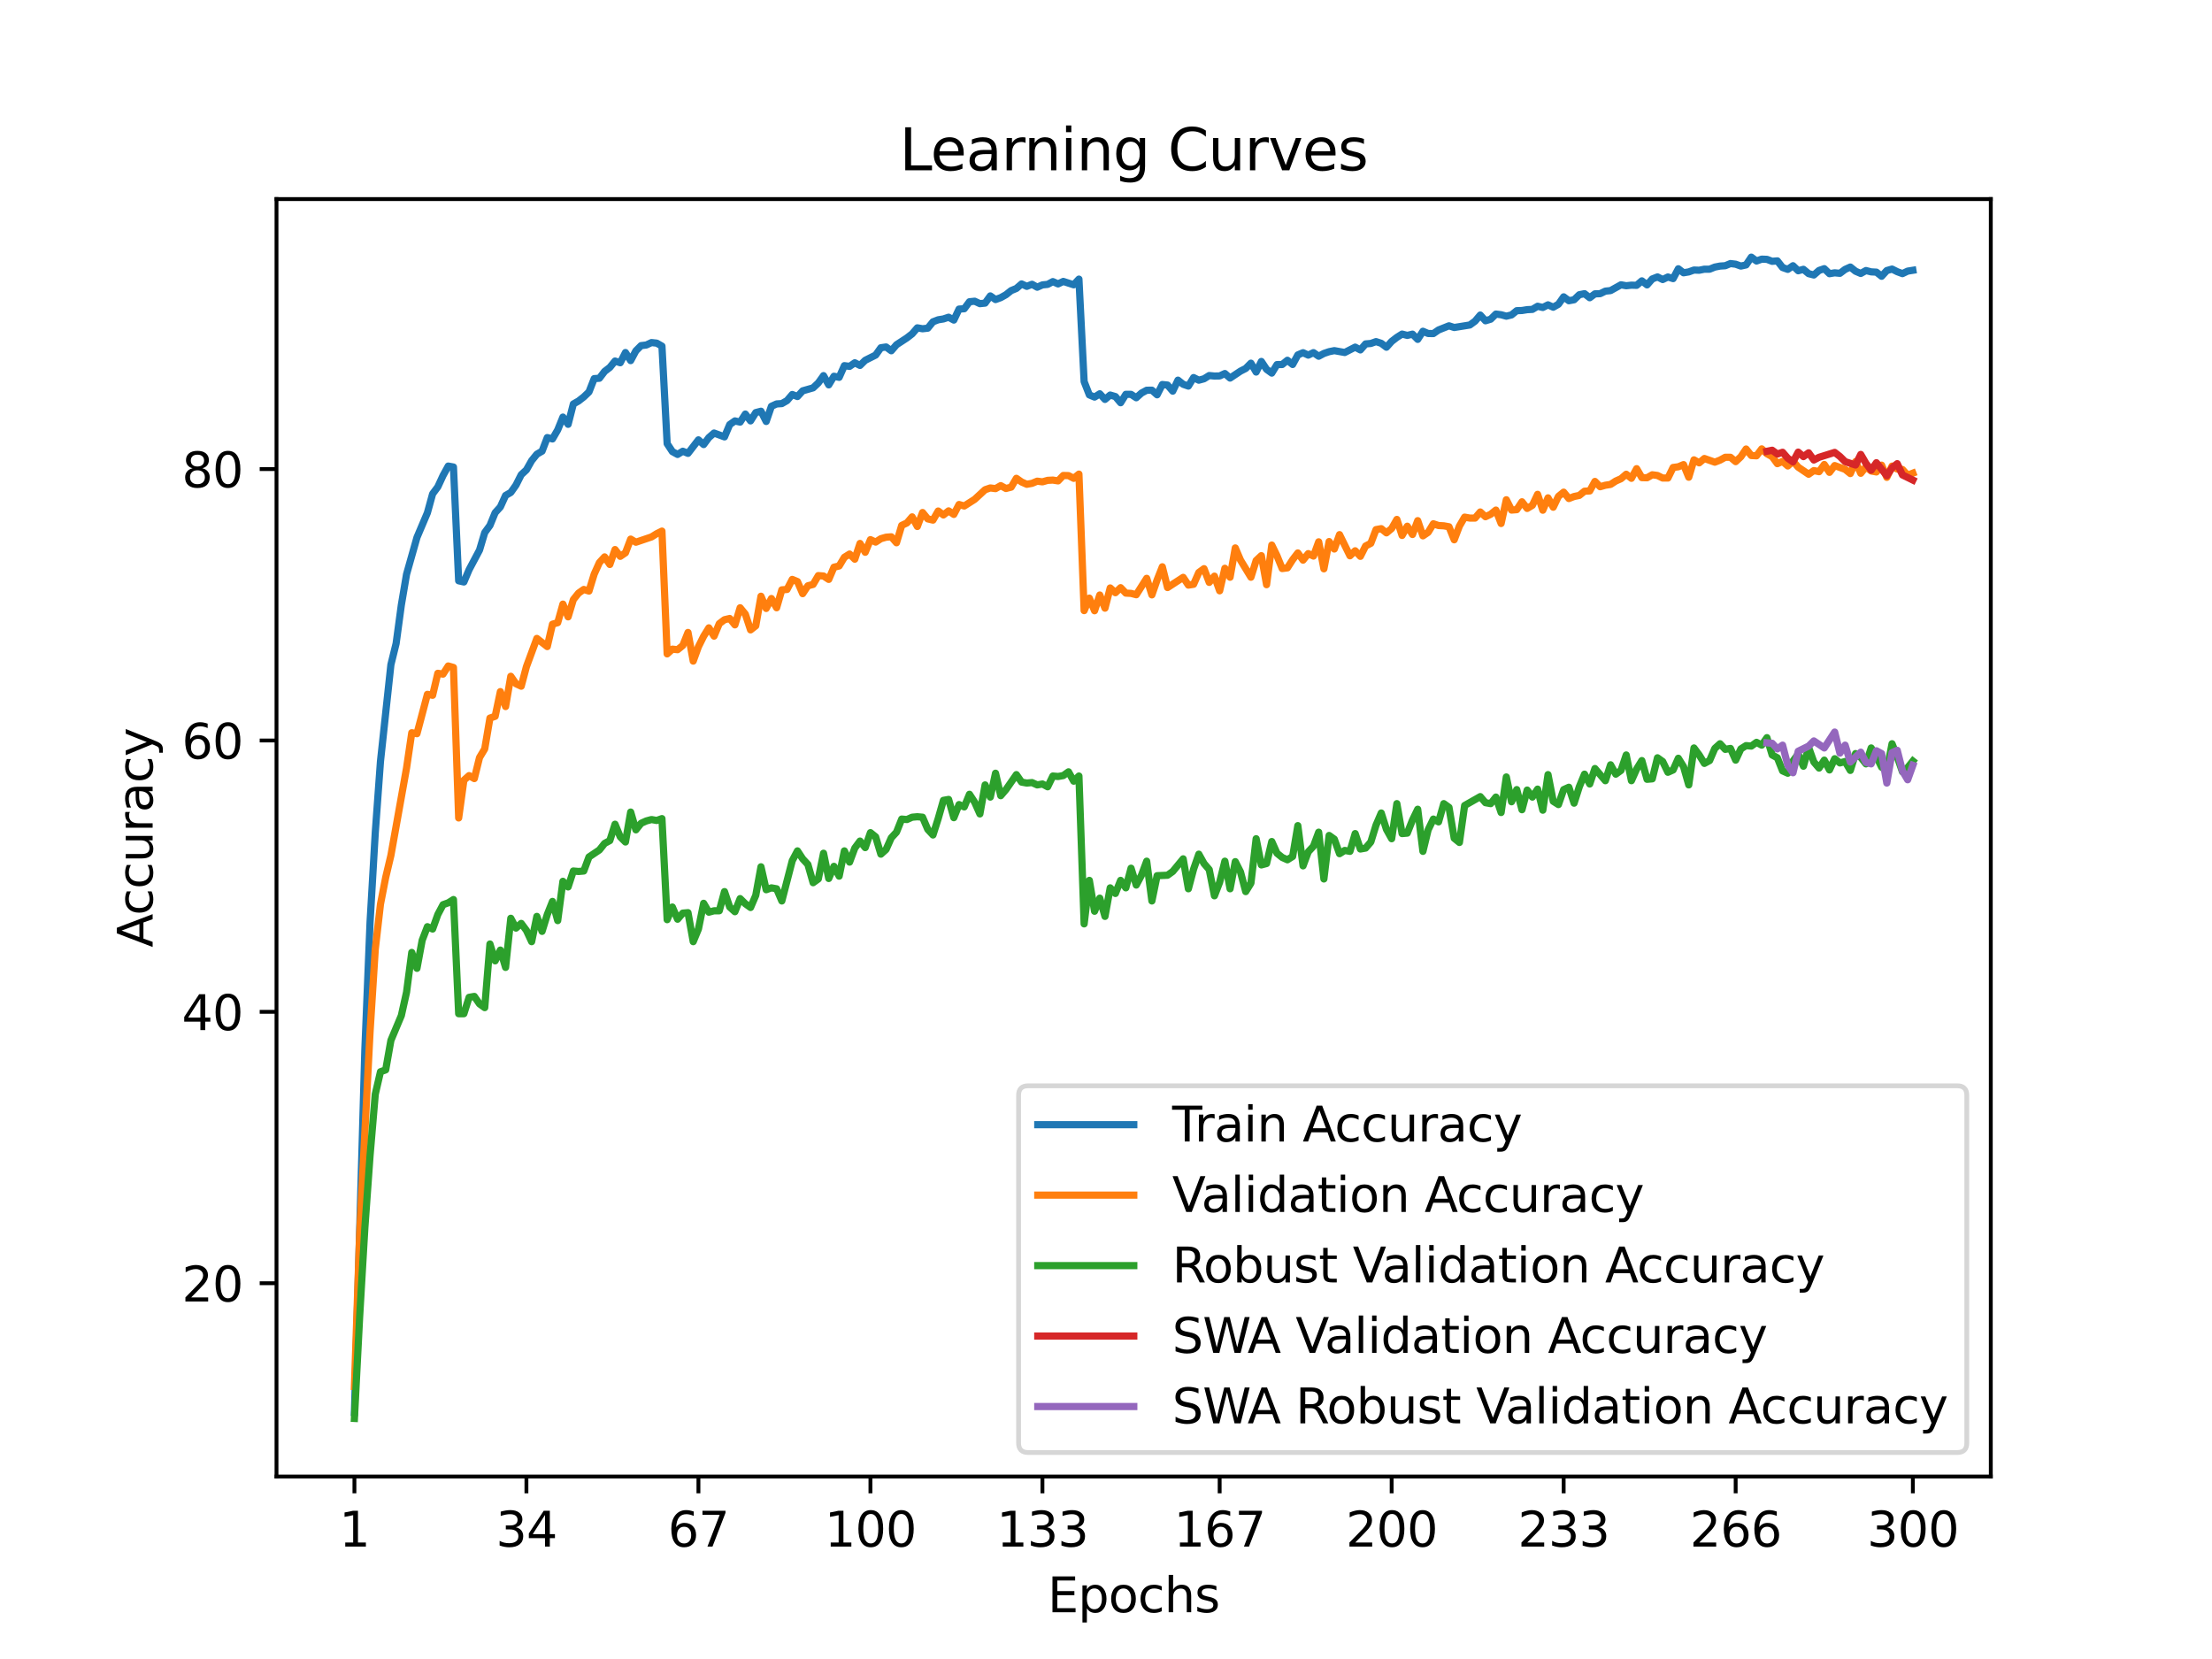 <?xml version="1.0" encoding="utf-8" standalone="no"?>
<!DOCTYPE svg PUBLIC "-//W3C//DTD SVG 1.1//EN"
  "http://www.w3.org/Graphics/SVG/1.1/DTD/svg11.dtd">
<svg xmlns:xlink="http://www.w3.org/1999/xlink" width="460.8pt" height="345.6pt" viewBox="0 0 460.8 345.6" xmlns="http://www.w3.org/2000/svg" version="1.1">
 <defs>
  <style type="text/css">*{stroke-linejoin: round; stroke-linecap: butt}</style>
 </defs>
 <g id="figure_1">
  <g id="patch_1">
   <path d="M 0 345.6 
L 460.8 345.6 
L 460.8 0 
L 0 0 
z
" style="fill: #ffffff"/>
  </g>
  <g id="axes_1">
   <g id="patch_2">
    <path d="M 57.6 307.584 
L 414.72 307.584 
L 414.72 41.472 
L 57.6 41.472 
z
" style="fill: #ffffff"/>
   </g>
   <g id="matplotlib.axis_1">
    <g id="xtick_1">
     <g id="line2d_1">
      <defs>
       <path id="ma1b473035a" d="M 0 0 
L 0 3.5 
" style="stroke: #000000; stroke-width: 0.8"/>
      </defs>
      <g>
       <use xlink:href="#ma1b473035a" x="73.833" y="307.584" style="stroke: #000000; stroke-width: 0.8"/>
      </g>
     </g>
     <g id="text_1">
      <!-- 1 -->
      <g transform="translate(70.651 322.182) scale(0.1 -0.1)">
       <defs>
        <path id="DejaVuSans-31" d="M 794 531 
L 1825 531 
L 1825 4091 
L 703 3866 
L 703 4441 
L 1819 4666 
L 2450 4666 
L 2450 531 
L 3481 531 
L 3481 0 
L 794 0 
L 794 531 
z
" transform="scale(0.016)"/>
       </defs>
       <use xlink:href="#DejaVuSans-31"/>
      </g>
     </g>
    </g>
    <g id="xtick_2">
     <g id="line2d_2">
      <g>
       <use xlink:href="#ma1b473035a" x="109.664" y="307.584" style="stroke: #000000; stroke-width: 0.8"/>
      </g>
     </g>
     <g id="text_2">
      <!-- 34 -->
      <g transform="translate(103.302 322.182) scale(0.1 -0.1)">
       <defs>
        <path id="DejaVuSans-33" d="M 2597 2516 
Q 3050 2419 3304 2112 
Q 3559 1806 3559 1356 
Q 3559 666 3084 287 
Q 2609 -91 1734 -91 
Q 1441 -91 1130 -33 
Q 819 25 488 141 
L 488 750 
Q 750 597 1062 519 
Q 1375 441 1716 441 
Q 2309 441 2620 675 
Q 2931 909 2931 1356 
Q 2931 1769 2642 2001 
Q 2353 2234 1838 2234 
L 1294 2234 
L 1294 2753 
L 1863 2753 
Q 2328 2753 2575 2939 
Q 2822 3125 2822 3475 
Q 2822 3834 2567 4026 
Q 2313 4219 1838 4219 
Q 1578 4219 1281 4162 
Q 984 4106 628 3988 
L 628 4550 
Q 988 4650 1302 4700 
Q 1616 4750 1894 4750 
Q 2613 4750 3031 4423 
Q 3450 4097 3450 3541 
Q 3450 3153 3228 2886 
Q 3006 2619 2597 2516 
z
" transform="scale(0.016)"/>
        <path id="DejaVuSans-34" d="M 2419 4116 
L 825 1625 
L 2419 1625 
L 2419 4116 
z
M 2253 4666 
L 3047 4666 
L 3047 1625 
L 3713 1625 
L 3713 1100 
L 3047 1100 
L 3047 0 
L 2419 0 
L 2419 1100 
L 313 1100 
L 313 1709 
L 2253 4666 
z
" transform="scale(0.016)"/>
       </defs>
       <use xlink:href="#DejaVuSans-33"/>
       <use xlink:href="#DejaVuSans-34" x="63.623"/>
      </g>
     </g>
    </g>
    <g id="xtick_3">
     <g id="line2d_3">
      <g>
       <use xlink:href="#ma1b473035a" x="145.496" y="307.584" style="stroke: #000000; stroke-width: 0.8"/>
      </g>
     </g>
     <g id="text_3">
      <!-- 67 -->
      <g transform="translate(139.133 322.182) scale(0.1 -0.1)">
       <defs>
        <path id="DejaVuSans-36" d="M 2113 2584 
Q 1688 2584 1439 2293 
Q 1191 2003 1191 1497 
Q 1191 994 1439 701 
Q 1688 409 2113 409 
Q 2538 409 2786 701 
Q 3034 994 3034 1497 
Q 3034 2003 2786 2293 
Q 2538 2584 2113 2584 
z
M 3366 4563 
L 3366 3988 
Q 3128 4100 2886 4159 
Q 2644 4219 2406 4219 
Q 1781 4219 1451 3797 
Q 1122 3375 1075 2522 
Q 1259 2794 1537 2939 
Q 1816 3084 2150 3084 
Q 2853 3084 3261 2657 
Q 3669 2231 3669 1497 
Q 3669 778 3244 343 
Q 2819 -91 2113 -91 
Q 1303 -91 875 529 
Q 447 1150 447 2328 
Q 447 3434 972 4092 
Q 1497 4750 2381 4750 
Q 2619 4750 2861 4703 
Q 3103 4656 3366 4563 
z
" transform="scale(0.016)"/>
        <path id="DejaVuSans-37" d="M 525 4666 
L 3525 4666 
L 3525 4397 
L 1831 0 
L 1172 0 
L 2766 4134 
L 525 4134 
L 525 4666 
z
" transform="scale(0.016)"/>
       </defs>
       <use xlink:href="#DejaVuSans-36"/>
       <use xlink:href="#DejaVuSans-37" x="63.623"/>
      </g>
     </g>
    </g>
    <g id="xtick_4">
     <g id="line2d_4">
      <g>
       <use xlink:href="#ma1b473035a" x="181.327" y="307.584" style="stroke: #000000; stroke-width: 0.8"/>
      </g>
     </g>
     <g id="text_4">
      <!-- 100 -->
      <g transform="translate(171.783 322.182) scale(0.1 -0.1)">
       <defs>
        <path id="DejaVuSans-30" d="M 2034 4250 
Q 1547 4250 1301 3770 
Q 1056 3291 1056 2328 
Q 1056 1369 1301 889 
Q 1547 409 2034 409 
Q 2525 409 2770 889 
Q 3016 1369 3016 2328 
Q 3016 3291 2770 3770 
Q 2525 4250 2034 4250 
z
M 2034 4750 
Q 2819 4750 3233 4129 
Q 3647 3509 3647 2328 
Q 3647 1150 3233 529 
Q 2819 -91 2034 -91 
Q 1250 -91 836 529 
Q 422 1150 422 2328 
Q 422 3509 836 4129 
Q 1250 4750 2034 4750 
z
" transform="scale(0.016)"/>
       </defs>
       <use xlink:href="#DejaVuSans-31"/>
       <use xlink:href="#DejaVuSans-30" x="63.623"/>
       <use xlink:href="#DejaVuSans-30" x="127.246"/>
      </g>
     </g>
    </g>
    <g id="xtick_5">
     <g id="line2d_5">
      <g>
       <use xlink:href="#ma1b473035a" x="217.158" y="307.584" style="stroke: #000000; stroke-width: 0.8"/>
      </g>
     </g>
     <g id="text_5">
      <!-- 133 -->
      <g transform="translate(207.615 322.182) scale(0.1 -0.1)">
       <use xlink:href="#DejaVuSans-31"/>
       <use xlink:href="#DejaVuSans-33" x="63.623"/>
       <use xlink:href="#DejaVuSans-33" x="127.246"/>
      </g>
     </g>
    </g>
    <g id="xtick_6">
     <g id="line2d_6">
      <g>
       <use xlink:href="#ma1b473035a" x="254.076" y="307.584" style="stroke: #000000; stroke-width: 0.8"/>
      </g>
     </g>
     <g id="text_6">
      <!-- 167 -->
      <g transform="translate(244.532 322.182) scale(0.1 -0.1)">
       <use xlink:href="#DejaVuSans-31"/>
       <use xlink:href="#DejaVuSans-36" x="63.623"/>
       <use xlink:href="#DejaVuSans-37" x="127.246"/>
      </g>
     </g>
    </g>
    <g id="xtick_7">
     <g id="line2d_7">
      <g>
       <use xlink:href="#ma1b473035a" x="289.907" y="307.584" style="stroke: #000000; stroke-width: 0.8"/>
      </g>
     </g>
     <g id="text_7">
      <!-- 200 -->
      <g transform="translate(280.363 322.182) scale(0.1 -0.1)">
       <defs>
        <path id="DejaVuSans-32" d="M 1228 531 
L 3431 531 
L 3431 0 
L 469 0 
L 469 531 
Q 828 903 1448 1529 
Q 2069 2156 2228 2338 
Q 2531 2678 2651 2914 
Q 2772 3150 2772 3378 
Q 2772 3750 2511 3984 
Q 2250 4219 1831 4219 
Q 1534 4219 1204 4116 
Q 875 4013 500 3803 
L 500 4441 
Q 881 4594 1212 4672 
Q 1544 4750 1819 4750 
Q 2544 4750 2975 4387 
Q 3406 4025 3406 3419 
Q 3406 3131 3298 2873 
Q 3191 2616 2906 2266 
Q 2828 2175 2409 1742 
Q 1991 1309 1228 531 
z
" transform="scale(0.016)"/>
       </defs>
       <use xlink:href="#DejaVuSans-32"/>
       <use xlink:href="#DejaVuSans-30" x="63.623"/>
       <use xlink:href="#DejaVuSans-30" x="127.246"/>
      </g>
     </g>
    </g>
    <g id="xtick_8">
     <g id="line2d_8">
      <g>
       <use xlink:href="#ma1b473035a" x="325.739" y="307.584" style="stroke: #000000; stroke-width: 0.8"/>
      </g>
     </g>
     <g id="text_8">
      <!-- 233 -->
      <g transform="translate(316.195 322.182) scale(0.1 -0.1)">
       <use xlink:href="#DejaVuSans-32"/>
       <use xlink:href="#DejaVuSans-33" x="63.623"/>
       <use xlink:href="#DejaVuSans-33" x="127.246"/>
      </g>
     </g>
    </g>
    <g id="xtick_9">
     <g id="line2d_9">
      <g>
       <use xlink:href="#ma1b473035a" x="361.57" y="307.584" style="stroke: #000000; stroke-width: 0.8"/>
      </g>
     </g>
     <g id="text_9">
      <!-- 266 -->
      <g transform="translate(352.026 322.182) scale(0.1 -0.1)">
       <use xlink:href="#DejaVuSans-32"/>
       <use xlink:href="#DejaVuSans-36" x="63.623"/>
       <use xlink:href="#DejaVuSans-36" x="127.246"/>
      </g>
     </g>
    </g>
    <g id="xtick_10">
     <g id="line2d_10">
      <g>
       <use xlink:href="#ma1b473035a" x="398.487" y="307.584" style="stroke: #000000; stroke-width: 0.8"/>
      </g>
     </g>
     <g id="text_10">
      <!-- 300 -->
      <g transform="translate(388.944 322.182) scale(0.1 -0.1)">
       <use xlink:href="#DejaVuSans-33"/>
       <use xlink:href="#DejaVuSans-30" x="63.623"/>
       <use xlink:href="#DejaVuSans-30" x="127.246"/>
      </g>
     </g>
    </g>
    <g id="text_11">
     <!-- Epochs -->
     <g transform="translate(218.244 335.861) scale(0.1 -0.1)">
      <defs>
       <path id="DejaVuSans-45" d="M 628 4666 
L 3578 4666 
L 3578 4134 
L 1259 4134 
L 1259 2753 
L 3481 2753 
L 3481 2222 
L 1259 2222 
L 1259 531 
L 3634 531 
L 3634 0 
L 628 0 
L 628 4666 
z
" transform="scale(0.016)"/>
       <path id="DejaVuSans-70" d="M 1159 525 
L 1159 -1331 
L 581 -1331 
L 581 3500 
L 1159 3500 
L 1159 2969 
Q 1341 3281 1617 3432 
Q 1894 3584 2278 3584 
Q 2916 3584 3314 3078 
Q 3713 2572 3713 1747 
Q 3713 922 3314 415 
Q 2916 -91 2278 -91 
Q 1894 -91 1617 61 
Q 1341 213 1159 525 
z
M 3116 1747 
Q 3116 2381 2855 2742 
Q 2594 3103 2138 3103 
Q 1681 3103 1420 2742 
Q 1159 2381 1159 1747 
Q 1159 1113 1420 752 
Q 1681 391 2138 391 
Q 2594 391 2855 752 
Q 3116 1113 3116 1747 
z
" transform="scale(0.016)"/>
       <path id="DejaVuSans-6f" d="M 1959 3097 
Q 1497 3097 1228 2736 
Q 959 2375 959 1747 
Q 959 1119 1226 758 
Q 1494 397 1959 397 
Q 2419 397 2687 759 
Q 2956 1122 2956 1747 
Q 2956 2369 2687 2733 
Q 2419 3097 1959 3097 
z
M 1959 3584 
Q 2709 3584 3137 3096 
Q 3566 2609 3566 1747 
Q 3566 888 3137 398 
Q 2709 -91 1959 -91 
Q 1206 -91 779 398 
Q 353 888 353 1747 
Q 353 2609 779 3096 
Q 1206 3584 1959 3584 
z
" transform="scale(0.016)"/>
       <path id="DejaVuSans-63" d="M 3122 3366 
L 3122 2828 
Q 2878 2963 2633 3030 
Q 2388 3097 2138 3097 
Q 1578 3097 1268 2742 
Q 959 2388 959 1747 
Q 959 1106 1268 751 
Q 1578 397 2138 397 
Q 2388 397 2633 464 
Q 2878 531 3122 666 
L 3122 134 
Q 2881 22 2623 -34 
Q 2366 -91 2075 -91 
Q 1284 -91 818 406 
Q 353 903 353 1747 
Q 353 2603 823 3093 
Q 1294 3584 2113 3584 
Q 2378 3584 2631 3529 
Q 2884 3475 3122 3366 
z
" transform="scale(0.016)"/>
       <path id="DejaVuSans-68" d="M 3513 2113 
L 3513 0 
L 2938 0 
L 2938 2094 
Q 2938 2591 2744 2837 
Q 2550 3084 2163 3084 
Q 1697 3084 1428 2787 
Q 1159 2491 1159 1978 
L 1159 0 
L 581 0 
L 581 4863 
L 1159 4863 
L 1159 2956 
Q 1366 3272 1645 3428 
Q 1925 3584 2291 3584 
Q 2894 3584 3203 3211 
Q 3513 2838 3513 2113 
z
" transform="scale(0.016)"/>
       <path id="DejaVuSans-73" d="M 2834 3397 
L 2834 2853 
Q 2591 2978 2328 3040 
Q 2066 3103 1784 3103 
Q 1356 3103 1142 2972 
Q 928 2841 928 2578 
Q 928 2378 1081 2264 
Q 1234 2150 1697 2047 
L 1894 2003 
Q 2506 1872 2764 1633 
Q 3022 1394 3022 966 
Q 3022 478 2636 193 
Q 2250 -91 1575 -91 
Q 1294 -91 989 -36 
Q 684 19 347 128 
L 347 722 
Q 666 556 975 473 
Q 1284 391 1588 391 
Q 1994 391 2212 530 
Q 2431 669 2431 922 
Q 2431 1156 2273 1281 
Q 2116 1406 1581 1522 
L 1381 1569 
Q 847 1681 609 1914 
Q 372 2147 372 2553 
Q 372 3047 722 3315 
Q 1072 3584 1716 3584 
Q 2034 3584 2315 3537 
Q 2597 3491 2834 3397 
z
" transform="scale(0.016)"/>
      </defs>
      <use xlink:href="#DejaVuSans-45"/>
      <use xlink:href="#DejaVuSans-70" x="63.184"/>
      <use xlink:href="#DejaVuSans-6f" x="126.66"/>
      <use xlink:href="#DejaVuSans-63" x="187.842"/>
      <use xlink:href="#DejaVuSans-68" x="242.822"/>
      <use xlink:href="#DejaVuSans-73" x="306.201"/>
     </g>
    </g>
   </g>
   <g id="matplotlib.axis_2">
    <g id="ytick_1">
     <g id="line2d_11">
      <defs>
       <path id="m611d04ae71" d="M 0 0 
L -3.5 0 
" style="stroke: #000000; stroke-width: 0.8"/>
      </defs>
      <g>
       <use xlink:href="#m611d04ae71" x="57.6" y="267.319" style="stroke: #000000; stroke-width: 0.8"/>
      </g>
     </g>
     <g id="text_12">
      <!-- 20 -->
      <g transform="translate(37.875 271.118) scale(0.1 -0.1)">
       <use xlink:href="#DejaVuSans-32"/>
       <use xlink:href="#DejaVuSans-30" x="63.623"/>
      </g>
     </g>
    </g>
    <g id="ytick_2">
     <g id="line2d_12">
      <g>
       <use xlink:href="#m611d04ae71" x="57.6" y="210.786" style="stroke: #000000; stroke-width: 0.8"/>
      </g>
     </g>
     <g id="text_13">
      <!-- 40 -->
      <g transform="translate(37.875 214.585) scale(0.1 -0.1)">
       <use xlink:href="#DejaVuSans-34"/>
       <use xlink:href="#DejaVuSans-30" x="63.623"/>
      </g>
     </g>
    </g>
    <g id="ytick_3">
     <g id="line2d_13">
      <g>
       <use xlink:href="#m611d04ae71" x="57.6" y="154.253" style="stroke: #000000; stroke-width: 0.8"/>
      </g>
     </g>
     <g id="text_14">
      <!-- 60 -->
      <g transform="translate(37.875 158.052) scale(0.1 -0.1)">
       <use xlink:href="#DejaVuSans-36"/>
       <use xlink:href="#DejaVuSans-30" x="63.623"/>
      </g>
     </g>
    </g>
    <g id="ytick_4">
     <g id="line2d_14">
      <g>
       <use xlink:href="#m611d04ae71" x="57.6" y="97.72" style="stroke: #000000; stroke-width: 0.8"/>
      </g>
     </g>
     <g id="text_15">
      <!-- 80 -->
      <g transform="translate(37.875 101.519) scale(0.1 -0.1)">
       <defs>
        <path id="DejaVuSans-38" d="M 2034 2216 
Q 1584 2216 1326 1975 
Q 1069 1734 1069 1313 
Q 1069 891 1326 650 
Q 1584 409 2034 409 
Q 2484 409 2743 651 
Q 3003 894 3003 1313 
Q 3003 1734 2745 1975 
Q 2488 2216 2034 2216 
z
M 1403 2484 
Q 997 2584 770 2862 
Q 544 3141 544 3541 
Q 544 4100 942 4425 
Q 1341 4750 2034 4750 
Q 2731 4750 3128 4425 
Q 3525 4100 3525 3541 
Q 3525 3141 3298 2862 
Q 3072 2584 2669 2484 
Q 3125 2378 3379 2068 
Q 3634 1759 3634 1313 
Q 3634 634 3220 271 
Q 2806 -91 2034 -91 
Q 1263 -91 848 271 
Q 434 634 434 1313 
Q 434 1759 690 2068 
Q 947 2378 1403 2484 
z
M 1172 3481 
Q 1172 3119 1398 2916 
Q 1625 2713 2034 2713 
Q 2441 2713 2670 2916 
Q 2900 3119 2900 3481 
Q 2900 3844 2670 4047 
Q 2441 4250 2034 4250 
Q 1625 4250 1398 4047 
Q 1172 3844 1172 3481 
z
" transform="scale(0.016)"/>
       </defs>
       <use xlink:href="#DejaVuSans-38"/>
       <use xlink:href="#DejaVuSans-30" x="63.623"/>
      </g>
     </g>
    </g>
    <g id="text_16">
     <!-- Accuracy -->
     <g transform="translate(31.795 197.356) rotate(-90) scale(0.1 -0.1)">
      <defs>
       <path id="DejaVuSans-41" d="M 2188 4044 
L 1331 1722 
L 3047 1722 
L 2188 4044 
z
M 1831 4666 
L 2547 4666 
L 4325 0 
L 3669 0 
L 3244 1197 
L 1141 1197 
L 716 0 
L 50 0 
L 1831 4666 
z
" transform="scale(0.016)"/>
       <path id="DejaVuSans-75" d="M 544 1381 
L 544 3500 
L 1119 3500 
L 1119 1403 
Q 1119 906 1312 657 
Q 1506 409 1894 409 
Q 2359 409 2629 706 
Q 2900 1003 2900 1516 
L 2900 3500 
L 3475 3500 
L 3475 0 
L 2900 0 
L 2900 538 
Q 2691 219 2414 64 
Q 2138 -91 1772 -91 
Q 1169 -91 856 284 
Q 544 659 544 1381 
z
M 1991 3584 
L 1991 3584 
z
" transform="scale(0.016)"/>
       <path id="DejaVuSans-72" d="M 2631 2963 
Q 2534 3019 2420 3045 
Q 2306 3072 2169 3072 
Q 1681 3072 1420 2755 
Q 1159 2438 1159 1844 
L 1159 0 
L 581 0 
L 581 3500 
L 1159 3500 
L 1159 2956 
Q 1341 3275 1631 3429 
Q 1922 3584 2338 3584 
Q 2397 3584 2469 3576 
Q 2541 3569 2628 3553 
L 2631 2963 
z
" transform="scale(0.016)"/>
       <path id="DejaVuSans-61" d="M 2194 1759 
Q 1497 1759 1228 1600 
Q 959 1441 959 1056 
Q 959 750 1161 570 
Q 1363 391 1709 391 
Q 2188 391 2477 730 
Q 2766 1069 2766 1631 
L 2766 1759 
L 2194 1759 
z
M 3341 1997 
L 3341 0 
L 2766 0 
L 2766 531 
Q 2569 213 2275 61 
Q 1981 -91 1556 -91 
Q 1019 -91 701 211 
Q 384 513 384 1019 
Q 384 1609 779 1909 
Q 1175 2209 1959 2209 
L 2766 2209 
L 2766 2266 
Q 2766 2663 2505 2880 
Q 2244 3097 1772 3097 
Q 1472 3097 1187 3025 
Q 903 2953 641 2809 
L 641 3341 
Q 956 3463 1253 3523 
Q 1550 3584 1831 3584 
Q 2591 3584 2966 3190 
Q 3341 2797 3341 1997 
z
" transform="scale(0.016)"/>
       <path id="DejaVuSans-79" d="M 2059 -325 
Q 1816 -950 1584 -1140 
Q 1353 -1331 966 -1331 
L 506 -1331 
L 506 -850 
L 844 -850 
Q 1081 -850 1212 -737 
Q 1344 -625 1503 -206 
L 1606 56 
L 191 3500 
L 800 3500 
L 1894 763 
L 2988 3500 
L 3597 3500 
L 2059 -325 
z
" transform="scale(0.016)"/>
      </defs>
      <use xlink:href="#DejaVuSans-41"/>
      <use xlink:href="#DejaVuSans-63" x="66.658"/>
      <use xlink:href="#DejaVuSans-63" x="121.639"/>
      <use xlink:href="#DejaVuSans-75" x="176.619"/>
      <use xlink:href="#DejaVuSans-72" x="239.998"/>
      <use xlink:href="#DejaVuSans-61" x="281.111"/>
      <use xlink:href="#DejaVuSans-63" x="342.391"/>
      <use xlink:href="#DejaVuSans-79" x="397.371"/>
     </g>
    </g>
   </g>
   <g id="line2d_15">
    <path d="M 73.833 294.236 
L 76.004 218.757 
L 77.09 192.109 
L 78.176 173.439 
L 79.262 158.578 
L 81.433 138.459 
L 82.519 134.05 
L 83.605 126.036 
L 84.691 119.627 
L 86.862 111.952 
L 89.034 106.829 
L 90.12 102.879 
L 91.206 101.423 
L 92.291 99.07 
L 93.377 97.091 
L 94.463 97.289 
L 95.549 120.991 
L 96.635 121.238 
L 97.72 118.68 
L 99.892 114.595 
L 100.978 110.949 
L 102.064 109.458 
L 103.149 106.808 
L 104.235 105.607 
L 105.321 103.211 
L 106.407 102.589 
L 107.493 101.049 
L 108.578 98.893 
L 109.664 97.883 
L 110.75 95.961 
L 111.836 94.618 
L 112.922 93.989 
L 114.007 91.155 
L 115.093 91.438 
L 116.179 89.558 
L 117.265 86.887 
L 118.351 88.392 
L 119.436 84.159 
L 120.522 83.538 
L 121.608 82.69 
L 122.694 81.651 
L 123.78 78.874 
L 124.865 78.796 
L 125.951 77.375 
L 127.037 76.542 
L 128.123 75.213 
L 129.209 75.566 
L 130.294 73.439 
L 131.38 75.121 
L 132.466 73.086 
L 133.552 71.998 
L 134.638 71.871 
L 135.723 71.362 
L 136.809 71.482 
L 137.895 72.104 
L 138.981 92.42 
L 140.067 94.074 
L 141.152 94.667 
L 142.238 94.003 
L 143.324 94.441 
L 145.496 91.629 
L 146.581 92.611 
L 147.667 91.155 
L 148.753 90.208 
L 150.925 91.014 
L 152.01 88.449 
L 153.096 87.686 
L 154.182 87.933 
L 155.268 86.258 
L 156.354 87.679 
L 157.439 85.947 
L 158.525 85.665 
L 159.611 87.799 
L 160.697 84.64 
L 161.783 84.145 
L 162.868 84.075 
L 163.954 83.453 
L 165.04 82.181 
L 166.126 82.605 
L 167.212 81.418 
L 169.383 80.796 
L 170.469 79.771 
L 171.555 78.252 
L 172.641 80.174 
L 173.726 78.379 
L 174.812 78.605 
L 175.898 76.174 
L 176.984 76.323 
L 178.07 75.573 
L 179.155 76.125 
L 180.241 75.058 
L 182.413 73.969 
L 183.499 72.443 
L 184.584 72.28 
L 185.67 73.072 
L 186.756 71.814 
L 188.928 70.394 
L 190.013 69.553 
L 191.099 68.295 
L 192.185 68.486 
L 193.271 68.365 
L 194.357 67.037 
L 195.442 66.62 
L 196.528 66.443 
L 197.614 66.083 
L 198.7 66.677 
L 199.786 64.387 
L 200.871 64.316 
L 201.957 62.861 
L 203.043 62.748 
L 204.129 63.256 
L 205.215 63.143 
L 206.3 61.645 
L 207.386 62.401 
L 208.472 62.006 
L 209.558 61.398 
L 210.644 60.536 
L 211.729 60.09 
L 212.815 59.151 
L 213.901 59.652 
L 214.987 59.221 
L 216.073 59.829 
L 217.158 59.348 
L 218.244 59.242 
L 219.33 58.663 
L 220.416 59.144 
L 221.502 58.628 
L 223.673 59.327 
L 224.759 58.147 
L 225.845 79.495 
L 226.931 82.266 
L 228.016 82.718 
L 229.102 82.032 
L 230.188 83.205 
L 231.274 82.294 
L 232.36 82.612 
L 233.445 83.898 
L 234.531 82.145 
L 235.617 82.152 
L 236.703 82.859 
L 237.789 81.884 
L 238.875 81.297 
L 239.96 81.283 
L 241.046 82.244 
L 242.132 80.103 
L 243.218 80.216 
L 244.304 81.481 
L 245.389 79.192 
L 246.475 80.054 
L 247.561 80.428 
L 248.647 78.654 
L 249.733 79.199 
L 250.818 78.909 
L 251.904 78.23 
L 252.99 78.336 
L 254.076 78.315 
L 255.162 77.814 
L 256.247 78.76 
L 258.419 77.312 
L 259.505 76.761 
L 260.591 75.658 
L 261.676 77.503 
L 262.762 75.298 
L 263.848 76.937 
L 264.934 77.722 
L 266.02 75.948 
L 267.105 75.934 
L 268.191 75.051 
L 269.277 75.927 
L 270.363 73.934 
L 271.449 73.475 
L 272.534 73.976 
L 273.62 73.461 
L 274.706 74.21 
L 275.792 73.63 
L 276.878 73.263 
L 277.963 73.044 
L 280.135 73.432 
L 282.307 72.316 
L 283.392 72.895 
L 284.478 71.644 
L 285.564 71.553 
L 286.65 71.164 
L 287.736 71.517 
L 288.821 72.33 
L 289.907 71.121 
L 290.993 70.281 
L 292.079 69.595 
L 293.165 69.871 
L 294.25 69.609 
L 295.336 70.697 
L 296.422 69.009 
L 297.508 69.475 
L 298.594 69.489 
L 299.679 68.74 
L 301.851 67.871 
L 302.937 68.224 
L 306.194 67.701 
L 307.28 66.91 
L 308.366 65.631 
L 309.452 66.825 
L 310.537 66.493 
L 311.623 65.426 
L 312.709 65.567 
L 313.795 65.864 
L 314.881 65.602 
L 315.966 64.719 
L 317.052 64.684 
L 318.138 64.507 
L 319.224 64.451 
L 320.31 63.8 
L 321.395 64.055 
L 322.481 63.504 
L 323.567 63.998 
L 324.653 63.376 
L 325.739 61.836 
L 326.824 62.649 
L 327.91 62.444 
L 328.996 61.398 
L 330.082 61.179 
L 331.168 62.027 
L 332.253 61.214 
L 333.339 61.179 
L 334.425 60.649 
L 335.511 60.536 
L 337.682 59.327 
L 338.768 59.525 
L 339.854 59.405 
L 340.94 59.44 
L 342.026 58.508 
L 343.111 59.348 
L 344.197 58.112 
L 345.283 57.688 
L 346.369 58.232 
L 347.455 57.702 
L 348.54 58.041 
L 349.626 55.992 
L 350.712 56.826 
L 351.798 56.642 
L 352.884 56.253 
L 353.969 56.296 
L 355.055 56.077 
L 356.141 56.077 
L 357.227 55.639 
L 358.313 55.427 
L 359.398 55.356 
L 360.484 54.904 
L 361.57 55.038 
L 362.656 55.427 
L 363.742 55.186 
L 364.827 53.568 
L 365.913 54.374 
L 366.999 53.985 
L 368.085 54.027 
L 369.171 54.437 
L 370.256 54.345 
L 371.342 55.73 
L 372.428 56.112 
L 373.514 55.356 
L 374.6 56.402 
L 375.685 56.105 
L 376.771 57.009 
L 377.857 57.285 
L 378.943 56.338 
L 380.029 55.971 
L 381.114 57.017 
L 382.2 56.833 
L 383.286 56.939 
L 384.372 56.119 
L 385.458 55.631 
L 386.543 56.501 
L 387.629 56.967 
L 388.715 56.359 
L 389.801 56.635 
L 390.887 56.691 
L 391.972 57.554 
L 393.058 56.359 
L 394.144 56.055 
L 395.23 56.6 
L 396.316 57.002 
L 397.401 56.479 
L 398.487 56.303 
L 398.487 56.303 
" clip-path="url(#p3ac2d072de)" style="fill: none; stroke: #1f77b4; stroke-width: 1.5; stroke-linecap: square"/>
   </g>
   <g id="line2d_16">
    <path d="M 73.833 288.83 
L 74.919 257.03 
L 77.09 214.913 
L 78.176 197.755 
L 79.262 188.343 
L 80.348 182.774 
L 81.433 178.195 
L 84.691 159.991 
L 85.777 152.642 
L 86.862 152.84 
L 89.034 144.643 
L 90.12 144.84 
L 91.206 140.261 
L 92.291 140.431 
L 93.377 138.735 
L 94.463 139.046 
L 95.549 170.393 
L 96.635 162.535 
L 97.72 161.574 
L 98.806 162.196 
L 99.892 157.815 
L 100.978 156.006 
L 102.064 149.589 
L 103.149 149.222 
L 104.235 144.077 
L 105.321 147.187 
L 106.407 140.883 
L 107.493 142.438 
L 108.578 142.947 
L 109.664 138.876 
L 111.836 132.997 
L 114.007 134.693 
L 115.093 130.029 
L 116.179 129.718 
L 117.265 125.845 
L 118.351 128.502 
L 119.436 124.913 
L 120.522 123.556 
L 121.608 122.793 
L 122.694 123.132 
L 123.78 119.598 
L 124.865 117.196 
L 125.951 116.009 
L 127.037 117.592 
L 128.123 114.482 
L 129.209 115.896 
L 130.294 115.161 
L 131.38 112.306 
L 132.466 112.956 
L 135.723 111.853 
L 136.809 111.175 
L 137.895 110.638 
L 138.981 136.219 
L 140.067 135.23 
L 141.152 135.343 
L 142.238 134.467 
L 143.324 131.753 
L 144.41 137.717 
L 145.496 134.721 
L 146.581 132.545 
L 147.667 130.792 
L 148.753 132.516 
L 149.839 129.916 
L 150.925 129.096 
L 152.01 128.842 
L 153.096 130.17 
L 154.182 126.609 
L 155.268 127.937 
L 156.354 131.216 
L 157.439 130.368 
L 158.525 124.206 
L 159.611 126.75 
L 160.697 124.686 
L 161.783 126.609 
L 162.868 122.877 
L 163.954 122.793 
L 165.04 120.701 
L 166.126 121.153 
L 167.212 123.669 
L 168.297 122.029 
L 169.383 121.747 
L 170.469 119.909 
L 171.555 119.994 
L 172.641 120.701 
L 173.726 118.157 
L 174.812 117.902 
L 175.898 116.093 
L 176.984 115.415 
L 178.07 116.489 
L 179.155 113.21 
L 180.241 115.048 
L 181.327 112.419 
L 182.413 112.928 
L 183.499 112.221 
L 184.584 111.91 
L 185.67 111.825 
L 186.756 113.069 
L 187.842 109.451 
L 188.928 108.942 
L 190.013 107.67 
L 191.099 109.677 
L 192.185 106.765 
L 193.271 108.094 
L 194.357 108.348 
L 195.442 106.455 
L 196.528 107.274 
L 197.614 106.426 
L 198.7 107.161 
L 199.786 105.098 
L 200.871 105.409 
L 203.043 104.024 
L 205.215 102.017 
L 206.3 101.649 
L 207.386 101.791 
L 208.472 101.169 
L 209.558 101.762 
L 210.644 101.48 
L 211.729 99.642 
L 212.815 100.406 
L 213.901 100.886 
L 214.987 100.688 
L 216.073 100.236 
L 217.158 100.377 
L 218.244 100.066 
L 219.33 100.01 
L 220.416 100.179 
L 221.502 99.049 
L 222.587 99.077 
L 223.673 99.642 
L 224.759 98.766 
L 225.845 127.202 
L 226.931 124.602 
L 228.016 127.23 
L 229.102 123.951 
L 230.188 126.693 
L 231.274 122.482 
L 232.36 123.471 
L 233.445 122.425 
L 234.531 123.556 
L 235.617 123.612 
L 236.703 123.895 
L 238.875 120.475 
L 239.96 123.923 
L 241.046 120.814 
L 242.132 118.072 
L 243.218 122.397 
L 246.475 120.277 
L 247.561 121.888 
L 248.647 121.718 
L 249.733 119.259 
L 250.818 118.468 
L 251.904 121.323 
L 252.99 120.022 
L 254.076 123.075 
L 255.162 118.383 
L 256.247 120.249 
L 257.333 114.143 
L 258.419 116.687 
L 260.591 120.249 
L 261.676 116.772 
L 262.762 115.754 
L 263.848 121.803 
L 264.934 113.549 
L 266.02 115.782 
L 267.105 118.44 
L 268.191 118.298 
L 269.277 116.602 
L 270.363 115.189 
L 271.449 116.687 
L 272.534 115.33 
L 273.62 115.839 
L 274.706 112.871 
L 275.792 118.496 
L 276.878 112.815 
L 277.963 114.369 
L 279.049 111.373 
L 281.221 115.782 
L 282.307 114.737 
L 283.392 115.896 
L 284.478 113.747 
L 285.564 113.182 
L 286.65 110.327 
L 287.736 110.129 
L 288.821 111.005 
L 289.907 110.101 
L 290.993 108.207 
L 292.079 111.543 
L 293.165 109.62 
L 294.25 111.345 
L 295.336 108.461 
L 296.422 111.627 
L 297.508 110.892 
L 298.594 109.112 
L 299.679 109.479 
L 300.765 109.536 
L 301.851 109.733 
L 302.937 112.447 
L 304.023 109.592 
L 305.108 107.727 
L 306.194 107.924 
L 307.28 107.924 
L 308.366 106.652 
L 309.452 107.642 
L 310.537 107.133 
L 311.623 106.257 
L 312.709 109.055 
L 313.795 104.108 
L 314.881 106.257 
L 315.966 106.172 
L 317.052 104.532 
L 318.138 105.917 
L 319.224 105.267 
L 320.31 102.978 
L 321.395 106.285 
L 322.481 103.713 
L 323.567 105.663 
L 324.653 103.402 
L 325.739 102.526 
L 326.824 103.854 
L 327.91 103.43 
L 328.996 103.204 
L 330.082 102.328 
L 331.168 102.271 
L 332.253 100.292 
L 333.339 101.395 
L 334.425 101.084 
L 335.511 100.914 
L 336.597 100.208 
L 337.682 99.727 
L 338.768 98.794 
L 339.854 99.642 
L 340.94 97.635 
L 342.026 99.501 
L 343.111 99.529 
L 344.197 98.907 
L 345.283 99.049 
L 346.369 99.586 
L 347.455 99.586 
L 348.54 97.381 
L 349.626 97.24 
L 350.712 96.787 
L 351.798 99.416 
L 352.884 95.798 
L 353.969 96.42 
L 355.055 95.515 
L 357.227 96.279 
L 358.313 95.855 
L 359.398 95.261 
L 360.484 95.261 
L 361.57 96.166 
L 362.656 95.148 
L 363.742 93.537 
L 364.827 94.894 
L 365.913 94.95 
L 366.999 93.509 
L 368.085 94.526 
L 369.171 95.12 
L 370.256 96.59 
L 371.342 96.109 
L 372.428 97.07 
L 373.514 96.081 
L 374.6 97.324 
L 376.771 98.794 
L 377.857 98.031 
L 378.943 98.257 
L 380.029 96.759 
L 381.114 98.399 
L 382.2 96.985 
L 384.372 97.777 
L 385.458 98.653 
L 386.543 96.166 
L 387.629 98.596 
L 388.715 97.24 
L 389.801 98.116 
L 390.887 98.314 
L 391.972 96.9 
L 393.058 99.444 
L 394.144 97.098 
L 395.23 97.72 
L 396.316 97.805 
L 397.401 98.992 
L 398.487 98.568 
L 398.487 98.568 
" clip-path="url(#p3ac2d072de)" style="fill: none; stroke: #ff7f0e; stroke-width: 1.5; stroke-linecap: square"/>
   </g>
   <g id="line2d_17">
    <path d="M 73.833 295.488 
L 74.919 274.337 
L 76.004 255.817 
L 77.09 240.71 
L 78.176 227.941 
L 79.262 223.262 
L 80.348 222.872 
L 81.433 216.732 
L 83.605 211.566 
L 84.691 206.692 
L 85.777 198.407 
L 86.862 201.721 
L 87.948 195.873 
L 89.034 193.046 
L 90.12 193.534 
L 91.206 190.512 
L 92.291 188.465 
L 93.377 188.075 
L 94.463 187.393 
L 95.549 211.176 
L 96.635 211.176 
L 97.72 207.764 
L 98.806 207.57 
L 99.892 209.129 
L 100.978 209.909 
L 102.064 196.653 
L 103.149 200.162 
L 104.235 197.92 
L 105.321 201.526 
L 106.407 191.292 
L 107.493 193.339 
L 108.578 192.364 
L 109.664 193.826 
L 110.75 196.165 
L 111.836 190.902 
L 112.922 194.021 
L 114.007 190.512 
L 115.093 187.783 
L 116.179 191.779 
L 117.265 183.592 
L 118.351 184.761 
L 119.436 181.447 
L 120.522 181.545 
L 121.608 181.447 
L 122.694 178.523 
L 124.865 177.061 
L 125.951 175.697 
L 127.037 175.112 
L 128.123 171.7 
L 129.209 174.332 
L 130.294 175.404 
L 131.38 169.166 
L 132.466 172.87 
L 133.552 171.505 
L 134.638 171.018 
L 135.723 170.726 
L 136.809 170.921 
L 137.895 170.531 
L 138.981 191.584 
L 140.067 188.953 
L 141.152 191.487 
L 142.238 190.22 
L 143.324 190.122 
L 144.41 196.165 
L 145.496 193.534 
L 146.581 188.173 
L 147.667 190.025 
L 148.753 189.732 
L 149.839 189.732 
L 150.925 185.736 
L 152.01 188.953 
L 153.096 189.927 
L 154.182 187.198 
L 155.268 188.27 
L 156.354 189.05 
L 157.439 186.516 
L 158.525 180.57 
L 159.611 185.346 
L 160.697 184.956 
L 161.783 185.151 
L 162.868 187.686 
L 165.04 179.303 
L 166.126 177.256 
L 167.212 178.913 
L 168.297 180.083 
L 169.383 183.884 
L 170.469 183.104 
L 171.555 177.744 
L 172.641 183.007 
L 173.726 180.473 
L 174.812 182.52 
L 175.898 177.256 
L 176.984 179.595 
L 178.07 176.671 
L 179.155 175.209 
L 180.241 176.574 
L 181.327 173.455 
L 182.413 174.332 
L 183.499 177.938 
L 184.584 176.964 
L 185.67 174.527 
L 186.756 173.357 
L 187.842 170.628 
L 188.928 170.726 
L 190.013 170.238 
L 191.099 170.141 
L 192.185 170.238 
L 193.271 172.773 
L 194.357 173.942 
L 195.442 170.531 
L 196.528 166.729 
L 197.614 166.534 
L 198.7 170.336 
L 199.786 167.607 
L 200.871 168.094 
L 201.957 165.462 
L 203.043 167.119 
L 204.129 169.556 
L 205.215 163.513 
L 206.3 166.047 
L 207.386 161.076 
L 208.472 165.755 
L 209.558 164.488 
L 211.729 161.368 
L 212.815 162.928 
L 213.901 163.123 
L 214.987 163.025 
L 216.073 163.513 
L 217.158 163.318 
L 218.244 163.903 
L 219.33 161.661 
L 220.416 161.758 
L 221.502 161.563 
L 222.587 160.784 
L 223.673 162.733 
L 224.759 161.661 
L 225.845 192.462 
L 226.931 183.397 
L 228.016 189.83 
L 229.102 187.101 
L 230.188 190.902 
L 231.274 184.956 
L 232.36 186.126 
L 233.445 183.397 
L 234.531 184.956 
L 235.617 180.863 
L 236.703 184.372 
L 237.789 182.325 
L 238.875 179.401 
L 239.96 187.686 
L 241.046 182.422 
L 243.218 182.325 
L 244.304 181.545 
L 246.475 178.913 
L 247.561 185.151 
L 248.647 181.058 
L 249.733 177.938 
L 250.818 179.888 
L 251.904 181.155 
L 252.99 186.613 
L 254.076 183.787 
L 255.162 179.401 
L 256.247 185.151 
L 257.333 179.498 
L 258.419 181.642 
L 259.505 185.736 
L 260.591 183.982 
L 261.676 174.722 
L 262.762 180.18 
L 263.848 179.888 
L 264.934 175.307 
L 266.02 177.744 
L 267.105 178.621 
L 268.191 179.108 
L 269.277 178.426 
L 270.363 171.993 
L 271.449 180.375 
L 272.534 177.451 
L 273.62 176.281 
L 274.706 173.357 
L 275.792 183.104 
L 276.878 174.04 
L 277.963 174.819 
L 279.049 177.841 
L 280.135 177.159 
L 281.221 177.354 
L 282.307 173.65 
L 283.392 176.866 
L 284.478 176.671 
L 285.564 175.404 
L 286.65 171.895 
L 287.736 169.361 
L 288.821 172.773 
L 289.907 174.722 
L 290.993 167.412 
L 292.079 173.65 
L 293.165 173.552 
L 294.25 170.823 
L 295.336 168.581 
L 296.422 177.354 
L 297.508 172.87 
L 298.594 170.628 
L 299.679 171.213 
L 300.765 167.412 
L 301.851 168.191 
L 302.937 174.624 
L 304.023 175.502 
L 305.108 167.802 
L 308.366 165.95 
L 309.452 167.217 
L 310.537 167.412 
L 311.623 166.047 
L 312.709 169.264 
L 313.795 161.856 
L 314.881 167.022 
L 315.966 164.488 
L 317.052 168.679 
L 318.138 164.585 
L 319.224 166.047 
L 320.31 164.39 
L 321.395 168.776 
L 322.481 161.368 
L 323.567 166.924 
L 324.653 167.607 
L 325.739 164.488 
L 326.824 164 
L 327.91 167.314 
L 328.996 163.903 
L 330.082 161.271 
L 331.168 163.318 
L 332.253 160.101 
L 334.425 162.636 
L 335.511 159.322 
L 336.597 161.271 
L 337.682 160.491 
L 338.768 157.275 
L 339.854 162.636 
L 340.94 160.199 
L 342.026 158.444 
L 343.111 162.343 
L 344.197 162.246 
L 345.283 157.86 
L 346.369 158.639 
L 347.455 160.881 
L 348.54 160.394 
L 349.626 157.957 
L 350.712 159.711 
L 351.798 163.513 
L 352.884 155.813 
L 353.969 157.275 
L 355.055 159.029 
L 356.141 158.444 
L 357.227 155.91 
L 358.313 154.935 
L 359.398 156.105 
L 360.484 155.91 
L 361.57 158.347 
L 362.656 156.008 
L 363.742 155.325 
L 364.827 155.423 
L 365.913 154.643 
L 366.999 155.228 
L 368.085 153.668 
L 369.171 157.275 
L 370.256 157.86 
L 371.342 160.589 
L 372.428 161.076 
L 373.514 158.542 
L 374.6 157.08 
L 375.685 159.614 
L 376.771 155.715 
L 377.857 158.737 
L 378.943 160.004 
L 380.029 158.347 
L 381.114 160.394 
L 382.2 158.054 
L 383.286 158.932 
L 384.372 158.639 
L 385.458 160.491 
L 386.543 156.982 
L 387.629 157.762 
L 388.715 159.127 
L 389.801 155.813 
L 390.887 157.567 
L 391.972 159.809 
L 393.058 160.589 
L 394.144 154.935 
L 395.23 157.665 
L 396.316 160.784 
L 397.401 159.906 
L 398.487 158.542 
L 398.487 158.542 
" clip-path="url(#p3ac2d072de)" style="fill: none; stroke: #2ca02c; stroke-width: 1.5; stroke-linecap: square"/>
   </g>
   <g id="line2d_18">
    <path d="M 368.085 94.017 
L 369.171 93.791 
L 370.256 94.583 
L 371.342 94.215 
L 372.428 95.459 
L 373.514 96.222 
L 374.6 94.187 
L 375.685 95.12 
L 376.771 94.328 
L 377.857 95.826 
L 378.943 95.261 
L 382.2 94.243 
L 383.286 95.091 
L 384.372 96.166 
L 386.543 96.872 
L 387.629 94.667 
L 388.715 96.533 
L 389.801 97.946 
L 390.887 96.392 
L 393.058 99.105 
L 394.144 97.466 
L 395.23 96.59 
L 396.316 98.936 
L 398.487 100.01 
L 398.487 100.01 
" clip-path="url(#p3ac2d072de)" style="fill: none; stroke: #d62728; stroke-width: 1.5; stroke-linecap: square"/>
   </g>
   <g id="line2d_19">
    <path d="M 368.085 154.74 
L 369.171 154.838 
L 370.256 156.008 
L 371.342 155.228 
L 372.428 159.419 
L 373.514 160.979 
L 374.6 156.495 
L 376.771 155.423 
L 377.857 154.351 
L 380.029 155.813 
L 382.2 152.499 
L 383.286 156.885 
L 384.372 155.228 
L 385.458 158.737 
L 387.629 156.69 
L 388.715 158.834 
L 389.801 159.127 
L 390.887 156.398 
L 391.972 156.982 
L 393.058 163.123 
L 394.144 156.787 
L 395.23 156.3 
L 396.316 160.589 
L 397.401 162.441 
L 398.487 159.419 
L 398.487 159.419 
" clip-path="url(#p3ac2d072de)" style="fill: none; stroke: #9467bd; stroke-width: 1.5; stroke-linecap: square"/>
   </g>
   <g id="patch_3">
    <path d="M 57.6 307.584 
L 57.6 41.472 
" style="fill: none; stroke: #000000; stroke-width: 0.8; stroke-linejoin: miter; stroke-linecap: square"/>
   </g>
   <g id="patch_4">
    <path d="M 414.72 307.584 
L 414.72 41.472 
" style="fill: none; stroke: #000000; stroke-width: 0.8; stroke-linejoin: miter; stroke-linecap: square"/>
   </g>
   <g id="patch_5">
    <path d="M 57.6 307.584 
L 414.72 307.584 
" style="fill: none; stroke: #000000; stroke-width: 0.8; stroke-linejoin: miter; stroke-linecap: square"/>
   </g>
   <g id="patch_6">
    <path d="M 57.6 41.472 
L 414.72 41.472 
" style="fill: none; stroke: #000000; stroke-width: 0.8; stroke-linejoin: miter; stroke-linecap: square"/>
   </g>
   <g id="text_17">
    <!-- Learning Curves -->
    <g transform="translate(187.376 35.472) scale(0.12 -0.12)">
     <defs>
      <path id="DejaVuSans-4c" d="M 628 4666 
L 1259 4666 
L 1259 531 
L 3531 531 
L 3531 0 
L 628 0 
L 628 4666 
z
" transform="scale(0.016)"/>
      <path id="DejaVuSans-65" d="M 3597 1894 
L 3597 1613 
L 953 1613 
Q 991 1019 1311 708 
Q 1631 397 2203 397 
Q 2534 397 2845 478 
Q 3156 559 3463 722 
L 3463 178 
Q 3153 47 2828 -22 
Q 2503 -91 2169 -91 
Q 1331 -91 842 396 
Q 353 884 353 1716 
Q 353 2575 817 3079 
Q 1281 3584 2069 3584 
Q 2775 3584 3186 3129 
Q 3597 2675 3597 1894 
z
M 3022 2063 
Q 3016 2534 2758 2815 
Q 2500 3097 2075 3097 
Q 1594 3097 1305 2825 
Q 1016 2553 972 2059 
L 3022 2063 
z
" transform="scale(0.016)"/>
      <path id="DejaVuSans-6e" d="M 3513 2113 
L 3513 0 
L 2938 0 
L 2938 2094 
Q 2938 2591 2744 2837 
Q 2550 3084 2163 3084 
Q 1697 3084 1428 2787 
Q 1159 2491 1159 1978 
L 1159 0 
L 581 0 
L 581 3500 
L 1159 3500 
L 1159 2956 
Q 1366 3272 1645 3428 
Q 1925 3584 2291 3584 
Q 2894 3584 3203 3211 
Q 3513 2838 3513 2113 
z
" transform="scale(0.016)"/>
      <path id="DejaVuSans-69" d="M 603 3500 
L 1178 3500 
L 1178 0 
L 603 0 
L 603 3500 
z
M 603 4863 
L 1178 4863 
L 1178 4134 
L 603 4134 
L 603 4863 
z
" transform="scale(0.016)"/>
      <path id="DejaVuSans-67" d="M 2906 1791 
Q 2906 2416 2648 2759 
Q 2391 3103 1925 3103 
Q 1463 3103 1205 2759 
Q 947 2416 947 1791 
Q 947 1169 1205 825 
Q 1463 481 1925 481 
Q 2391 481 2648 825 
Q 2906 1169 2906 1791 
z
M 3481 434 
Q 3481 -459 3084 -895 
Q 2688 -1331 1869 -1331 
Q 1566 -1331 1297 -1286 
Q 1028 -1241 775 -1147 
L 775 -588 
Q 1028 -725 1275 -790 
Q 1522 -856 1778 -856 
Q 2344 -856 2625 -561 
Q 2906 -266 2906 331 
L 2906 616 
Q 2728 306 2450 153 
Q 2172 0 1784 0 
Q 1141 0 747 490 
Q 353 981 353 1791 
Q 353 2603 747 3093 
Q 1141 3584 1784 3584 
Q 2172 3584 2450 3431 
Q 2728 3278 2906 2969 
L 2906 3500 
L 3481 3500 
L 3481 434 
z
" transform="scale(0.016)"/>
      <path id="DejaVuSans-20" transform="scale(0.016)"/>
      <path id="DejaVuSans-43" d="M 4122 4306 
L 4122 3641 
Q 3803 3938 3442 4084 
Q 3081 4231 2675 4231 
Q 1875 4231 1450 3742 
Q 1025 3253 1025 2328 
Q 1025 1406 1450 917 
Q 1875 428 2675 428 
Q 3081 428 3442 575 
Q 3803 722 4122 1019 
L 4122 359 
Q 3791 134 3420 21 
Q 3050 -91 2638 -91 
Q 1578 -91 968 557 
Q 359 1206 359 2328 
Q 359 3453 968 4101 
Q 1578 4750 2638 4750 
Q 3056 4750 3426 4639 
Q 3797 4528 4122 4306 
z
" transform="scale(0.016)"/>
      <path id="DejaVuSans-76" d="M 191 3500 
L 800 3500 
L 1894 563 
L 2988 3500 
L 3597 3500 
L 2284 0 
L 1503 0 
L 191 3500 
z
" transform="scale(0.016)"/>
     </defs>
     <use xlink:href="#DejaVuSans-4c"/>
     <use xlink:href="#DejaVuSans-65" x="53.963"/>
     <use xlink:href="#DejaVuSans-61" x="115.486"/>
     <use xlink:href="#DejaVuSans-72" x="176.766"/>
     <use xlink:href="#DejaVuSans-6e" x="216.129"/>
     <use xlink:href="#DejaVuSans-69" x="279.508"/>
     <use xlink:href="#DejaVuSans-6e" x="307.291"/>
     <use xlink:href="#DejaVuSans-67" x="370.67"/>
     <use xlink:href="#DejaVuSans-20" x="434.146"/>
     <use xlink:href="#DejaVuSans-43" x="465.934"/>
     <use xlink:href="#DejaVuSans-75" x="535.758"/>
     <use xlink:href="#DejaVuSans-72" x="599.137"/>
     <use xlink:href="#DejaVuSans-76" x="640.25"/>
     <use xlink:href="#DejaVuSans-65" x="699.43"/>
     <use xlink:href="#DejaVuSans-73" x="760.953"/>
    </g>
   </g>
   <g id="legend_1">
    <g id="patch_7">
     <path d="M 214.189 302.584 
L 407.72 302.584 
Q 409.72 302.584 409.72 300.584 
L 409.72 228.193 
Q 409.72 226.193 407.72 226.193 
L 214.189 226.193 
Q 212.189 226.193 212.189 228.193 
L 212.189 300.584 
Q 212.189 302.584 214.189 302.584 
z
" style="fill: #ffffff; opacity: 0.8; stroke: #cccccc; stroke-linejoin: miter"/>
    </g>
    <g id="line2d_20">
     <path d="M 216.189 234.292 
L 226.189 234.292 
L 236.189 234.292 
" style="fill: none; stroke: #1f77b4; stroke-width: 1.5; stroke-linecap: square"/>
    </g>
    <g id="text_18">
     <!-- Train Accuracy -->
     <g transform="translate(244.189 237.792) scale(0.1 -0.1)">
      <defs>
       <path id="DejaVuSans-54" d="M -19 4666 
L 3928 4666 
L 3928 4134 
L 2272 4134 
L 2272 0 
L 1638 0 
L 1638 4134 
L -19 4134 
L -19 4666 
z
" transform="scale(0.016)"/>
      </defs>
      <use xlink:href="#DejaVuSans-54"/>
      <use xlink:href="#DejaVuSans-72" x="46.334"/>
      <use xlink:href="#DejaVuSans-61" x="87.447"/>
      <use xlink:href="#DejaVuSans-69" x="148.727"/>
      <use xlink:href="#DejaVuSans-6e" x="176.51"/>
      <use xlink:href="#DejaVuSans-20" x="239.889"/>
      <use xlink:href="#DejaVuSans-41" x="271.676"/>
      <use xlink:href="#DejaVuSans-63" x="338.334"/>
      <use xlink:href="#DejaVuSans-63" x="393.314"/>
      <use xlink:href="#DejaVuSans-75" x="448.295"/>
      <use xlink:href="#DejaVuSans-72" x="511.674"/>
      <use xlink:href="#DejaVuSans-61" x="552.787"/>
      <use xlink:href="#DejaVuSans-63" x="614.066"/>
      <use xlink:href="#DejaVuSans-79" x="669.047"/>
     </g>
    </g>
    <g id="line2d_21">
     <path d="M 216.189 248.97 
L 226.189 248.97 
L 236.189 248.97 
" style="fill: none; stroke: #ff7f0e; stroke-width: 1.5; stroke-linecap: square"/>
    </g>
    <g id="text_19">
     <!-- Validation Accuracy -->
     <g transform="translate(244.189 252.47) scale(0.1 -0.1)">
      <defs>
       <path id="DejaVuSans-56" d="M 1831 0 
L 50 4666 
L 709 4666 
L 2188 738 
L 3669 4666 
L 4325 4666 
L 2547 0 
L 1831 0 
z
" transform="scale(0.016)"/>
       <path id="DejaVuSans-6c" d="M 603 4863 
L 1178 4863 
L 1178 0 
L 603 0 
L 603 4863 
z
" transform="scale(0.016)"/>
       <path id="DejaVuSans-64" d="M 2906 2969 
L 2906 4863 
L 3481 4863 
L 3481 0 
L 2906 0 
L 2906 525 
Q 2725 213 2448 61 
Q 2172 -91 1784 -91 
Q 1150 -91 751 415 
Q 353 922 353 1747 
Q 353 2572 751 3078 
Q 1150 3584 1784 3584 
Q 2172 3584 2448 3432 
Q 2725 3281 2906 2969 
z
M 947 1747 
Q 947 1113 1208 752 
Q 1469 391 1925 391 
Q 2381 391 2643 752 
Q 2906 1113 2906 1747 
Q 2906 2381 2643 2742 
Q 2381 3103 1925 3103 
Q 1469 3103 1208 2742 
Q 947 2381 947 1747 
z
" transform="scale(0.016)"/>
       <path id="DejaVuSans-74" d="M 1172 4494 
L 1172 3500 
L 2356 3500 
L 2356 3053 
L 1172 3053 
L 1172 1153 
Q 1172 725 1289 603 
Q 1406 481 1766 481 
L 2356 481 
L 2356 0 
L 1766 0 
Q 1100 0 847 248 
Q 594 497 594 1153 
L 594 3053 
L 172 3053 
L 172 3500 
L 594 3500 
L 594 4494 
L 1172 4494 
z
" transform="scale(0.016)"/>
      </defs>
      <use xlink:href="#DejaVuSans-56"/>
      <use xlink:href="#DejaVuSans-61" x="60.658"/>
      <use xlink:href="#DejaVuSans-6c" x="121.938"/>
      <use xlink:href="#DejaVuSans-69" x="149.721"/>
      <use xlink:href="#DejaVuSans-64" x="177.504"/>
      <use xlink:href="#DejaVuSans-61" x="240.98"/>
      <use xlink:href="#DejaVuSans-74" x="302.26"/>
      <use xlink:href="#DejaVuSans-69" x="341.469"/>
      <use xlink:href="#DejaVuSans-6f" x="369.252"/>
      <use xlink:href="#DejaVuSans-6e" x="430.434"/>
      <use xlink:href="#DejaVuSans-20" x="493.812"/>
      <use xlink:href="#DejaVuSans-41" x="525.6"/>
      <use xlink:href="#DejaVuSans-63" x="592.258"/>
      <use xlink:href="#DejaVuSans-63" x="647.238"/>
      <use xlink:href="#DejaVuSans-75" x="702.219"/>
      <use xlink:href="#DejaVuSans-72" x="765.598"/>
      <use xlink:href="#DejaVuSans-61" x="806.711"/>
      <use xlink:href="#DejaVuSans-63" x="867.99"/>
      <use xlink:href="#DejaVuSans-79" x="922.971"/>
     </g>
    </g>
    <g id="line2d_22">
     <path d="M 216.189 263.648 
L 226.189 263.648 
L 236.189 263.648 
" style="fill: none; stroke: #2ca02c; stroke-width: 1.5; stroke-linecap: square"/>
    </g>
    <g id="text_20">
     <!-- Robust Validation Accuracy -->
     <g transform="translate(244.189 267.148) scale(0.1 -0.1)">
      <defs>
       <path id="DejaVuSans-52" d="M 2841 2188 
Q 3044 2119 3236 1894 
Q 3428 1669 3622 1275 
L 4263 0 
L 3584 0 
L 2988 1197 
Q 2756 1666 2539 1819 
Q 2322 1972 1947 1972 
L 1259 1972 
L 1259 0 
L 628 0 
L 628 4666 
L 2053 4666 
Q 2853 4666 3247 4331 
Q 3641 3997 3641 3322 
Q 3641 2881 3436 2590 
Q 3231 2300 2841 2188 
z
M 1259 4147 
L 1259 2491 
L 2053 2491 
Q 2509 2491 2742 2702 
Q 2975 2913 2975 3322 
Q 2975 3731 2742 3939 
Q 2509 4147 2053 4147 
L 1259 4147 
z
" transform="scale(0.016)"/>
       <path id="DejaVuSans-62" d="M 3116 1747 
Q 3116 2381 2855 2742 
Q 2594 3103 2138 3103 
Q 1681 3103 1420 2742 
Q 1159 2381 1159 1747 
Q 1159 1113 1420 752 
Q 1681 391 2138 391 
Q 2594 391 2855 752 
Q 3116 1113 3116 1747 
z
M 1159 2969 
Q 1341 3281 1617 3432 
Q 1894 3584 2278 3584 
Q 2916 3584 3314 3078 
Q 3713 2572 3713 1747 
Q 3713 922 3314 415 
Q 2916 -91 2278 -91 
Q 1894 -91 1617 61 
Q 1341 213 1159 525 
L 1159 0 
L 581 0 
L 581 4863 
L 1159 4863 
L 1159 2969 
z
" transform="scale(0.016)"/>
      </defs>
      <use xlink:href="#DejaVuSans-52"/>
      <use xlink:href="#DejaVuSans-6f" x="64.982"/>
      <use xlink:href="#DejaVuSans-62" x="126.164"/>
      <use xlink:href="#DejaVuSans-75" x="189.641"/>
      <use xlink:href="#DejaVuSans-73" x="253.02"/>
      <use xlink:href="#DejaVuSans-74" x="305.119"/>
      <use xlink:href="#DejaVuSans-20" x="344.328"/>
      <use xlink:href="#DejaVuSans-56" x="376.115"/>
      <use xlink:href="#DejaVuSans-61" x="436.773"/>
      <use xlink:href="#DejaVuSans-6c" x="498.053"/>
      <use xlink:href="#DejaVuSans-69" x="525.836"/>
      <use xlink:href="#DejaVuSans-64" x="553.619"/>
      <use xlink:href="#DejaVuSans-61" x="617.096"/>
      <use xlink:href="#DejaVuSans-74" x="678.375"/>
      <use xlink:href="#DejaVuSans-69" x="717.584"/>
      <use xlink:href="#DejaVuSans-6f" x="745.367"/>
      <use xlink:href="#DejaVuSans-6e" x="806.549"/>
      <use xlink:href="#DejaVuSans-20" x="869.928"/>
      <use xlink:href="#DejaVuSans-41" x="901.715"/>
      <use xlink:href="#DejaVuSans-63" x="968.373"/>
      <use xlink:href="#DejaVuSans-63" x="1023.354"/>
      <use xlink:href="#DejaVuSans-75" x="1078.334"/>
      <use xlink:href="#DejaVuSans-72" x="1141.713"/>
      <use xlink:href="#DejaVuSans-61" x="1182.826"/>
      <use xlink:href="#DejaVuSans-63" x="1244.105"/>
      <use xlink:href="#DejaVuSans-79" x="1299.086"/>
     </g>
    </g>
    <g id="line2d_23">
     <path d="M 216.189 278.326 
L 226.189 278.326 
L 236.189 278.326 
" style="fill: none; stroke: #d62728; stroke-width: 1.5; stroke-linecap: square"/>
    </g>
    <g id="text_21">
     <!-- SWA Validation Accuracy -->
     <g transform="translate(244.189 281.826) scale(0.1 -0.1)">
      <defs>
       <path id="DejaVuSans-53" d="M 3425 4513 
L 3425 3897 
Q 3066 4069 2747 4153 
Q 2428 4238 2131 4238 
Q 1616 4238 1336 4038 
Q 1056 3838 1056 3469 
Q 1056 3159 1242 3001 
Q 1428 2844 1947 2747 
L 2328 2669 
Q 3034 2534 3370 2195 
Q 3706 1856 3706 1288 
Q 3706 609 3251 259 
Q 2797 -91 1919 -91 
Q 1588 -91 1214 -16 
Q 841 59 441 206 
L 441 856 
Q 825 641 1194 531 
Q 1563 422 1919 422 
Q 2459 422 2753 634 
Q 3047 847 3047 1241 
Q 3047 1584 2836 1778 
Q 2625 1972 2144 2069 
L 1759 2144 
Q 1053 2284 737 2584 
Q 422 2884 422 3419 
Q 422 4038 858 4394 
Q 1294 4750 2059 4750 
Q 2388 4750 2728 4690 
Q 3069 4631 3425 4513 
z
" transform="scale(0.016)"/>
       <path id="DejaVuSans-57" d="M 213 4666 
L 850 4666 
L 1831 722 
L 2809 4666 
L 3519 4666 
L 4500 722 
L 5478 4666 
L 6119 4666 
L 4947 0 
L 4153 0 
L 3169 4050 
L 2175 0 
L 1381 0 
L 213 4666 
z
" transform="scale(0.016)"/>
      </defs>
      <use xlink:href="#DejaVuSans-53"/>
      <use xlink:href="#DejaVuSans-57" x="63.477"/>
      <use xlink:href="#DejaVuSans-41" x="156.854"/>
      <use xlink:href="#DejaVuSans-20" x="225.262"/>
      <use xlink:href="#DejaVuSans-56" x="257.049"/>
      <use xlink:href="#DejaVuSans-61" x="317.707"/>
      <use xlink:href="#DejaVuSans-6c" x="378.986"/>
      <use xlink:href="#DejaVuSans-69" x="406.77"/>
      <use xlink:href="#DejaVuSans-64" x="434.553"/>
      <use xlink:href="#DejaVuSans-61" x="498.029"/>
      <use xlink:href="#DejaVuSans-74" x="559.309"/>
      <use xlink:href="#DejaVuSans-69" x="598.518"/>
      <use xlink:href="#DejaVuSans-6f" x="626.301"/>
      <use xlink:href="#DejaVuSans-6e" x="687.482"/>
      <use xlink:href="#DejaVuSans-20" x="750.861"/>
      <use xlink:href="#DejaVuSans-41" x="782.648"/>
      <use xlink:href="#DejaVuSans-63" x="849.307"/>
      <use xlink:href="#DejaVuSans-63" x="904.287"/>
      <use xlink:href="#DejaVuSans-75" x="959.268"/>
      <use xlink:href="#DejaVuSans-72" x="1022.646"/>
      <use xlink:href="#DejaVuSans-61" x="1063.76"/>
      <use xlink:href="#DejaVuSans-63" x="1125.039"/>
      <use xlink:href="#DejaVuSans-79" x="1180.02"/>
     </g>
    </g>
    <g id="line2d_24">
     <path d="M 216.189 293.004 
L 226.189 293.004 
L 236.189 293.004 
" style="fill: none; stroke: #9467bd; stroke-width: 1.5; stroke-linecap: square"/>
    </g>
    <g id="text_22">
     <!-- SWA Robust Validation Accuracy -->
     <g transform="translate(244.189 296.504) scale(0.1 -0.1)">
      <use xlink:href="#DejaVuSans-53"/>
      <use xlink:href="#DejaVuSans-57" x="63.477"/>
      <use xlink:href="#DejaVuSans-41" x="156.854"/>
      <use xlink:href="#DejaVuSans-20" x="225.262"/>
      <use xlink:href="#DejaVuSans-52" x="257.049"/>
      <use xlink:href="#DejaVuSans-6f" x="322.031"/>
      <use xlink:href="#DejaVuSans-62" x="383.213"/>
      <use xlink:href="#DejaVuSans-75" x="446.689"/>
      <use xlink:href="#DejaVuSans-73" x="510.068"/>
      <use xlink:href="#DejaVuSans-74" x="562.168"/>
      <use xlink:href="#DejaVuSans-20" x="601.377"/>
      <use xlink:href="#DejaVuSans-56" x="633.164"/>
      <use xlink:href="#DejaVuSans-61" x="693.822"/>
      <use xlink:href="#DejaVuSans-6c" x="755.102"/>
      <use xlink:href="#DejaVuSans-69" x="782.885"/>
      <use xlink:href="#DejaVuSans-64" x="810.668"/>
      <use xlink:href="#DejaVuSans-61" x="874.145"/>
      <use xlink:href="#DejaVuSans-74" x="935.424"/>
      <use xlink:href="#DejaVuSans-69" x="974.633"/>
      <use xlink:href="#DejaVuSans-6f" x="1002.416"/>
      <use xlink:href="#DejaVuSans-6e" x="1063.598"/>
      <use xlink:href="#DejaVuSans-20" x="1126.977"/>
      <use xlink:href="#DejaVuSans-41" x="1158.764"/>
      <use xlink:href="#DejaVuSans-63" x="1225.422"/>
      <use xlink:href="#DejaVuSans-63" x="1280.402"/>
      <use xlink:href="#DejaVuSans-75" x="1335.383"/>
      <use xlink:href="#DejaVuSans-72" x="1398.762"/>
      <use xlink:href="#DejaVuSans-61" x="1439.875"/>
      <use xlink:href="#DejaVuSans-63" x="1501.154"/>
      <use xlink:href="#DejaVuSans-79" x="1556.135"/>
     </g>
    </g>
   </g>
  </g>
 </g>
 <defs>
  <clipPath id="p3ac2d072de">
   <rect x="57.6" y="41.472" width="357.12" height="266.112"/>
  </clipPath>
 </defs>
</svg>
